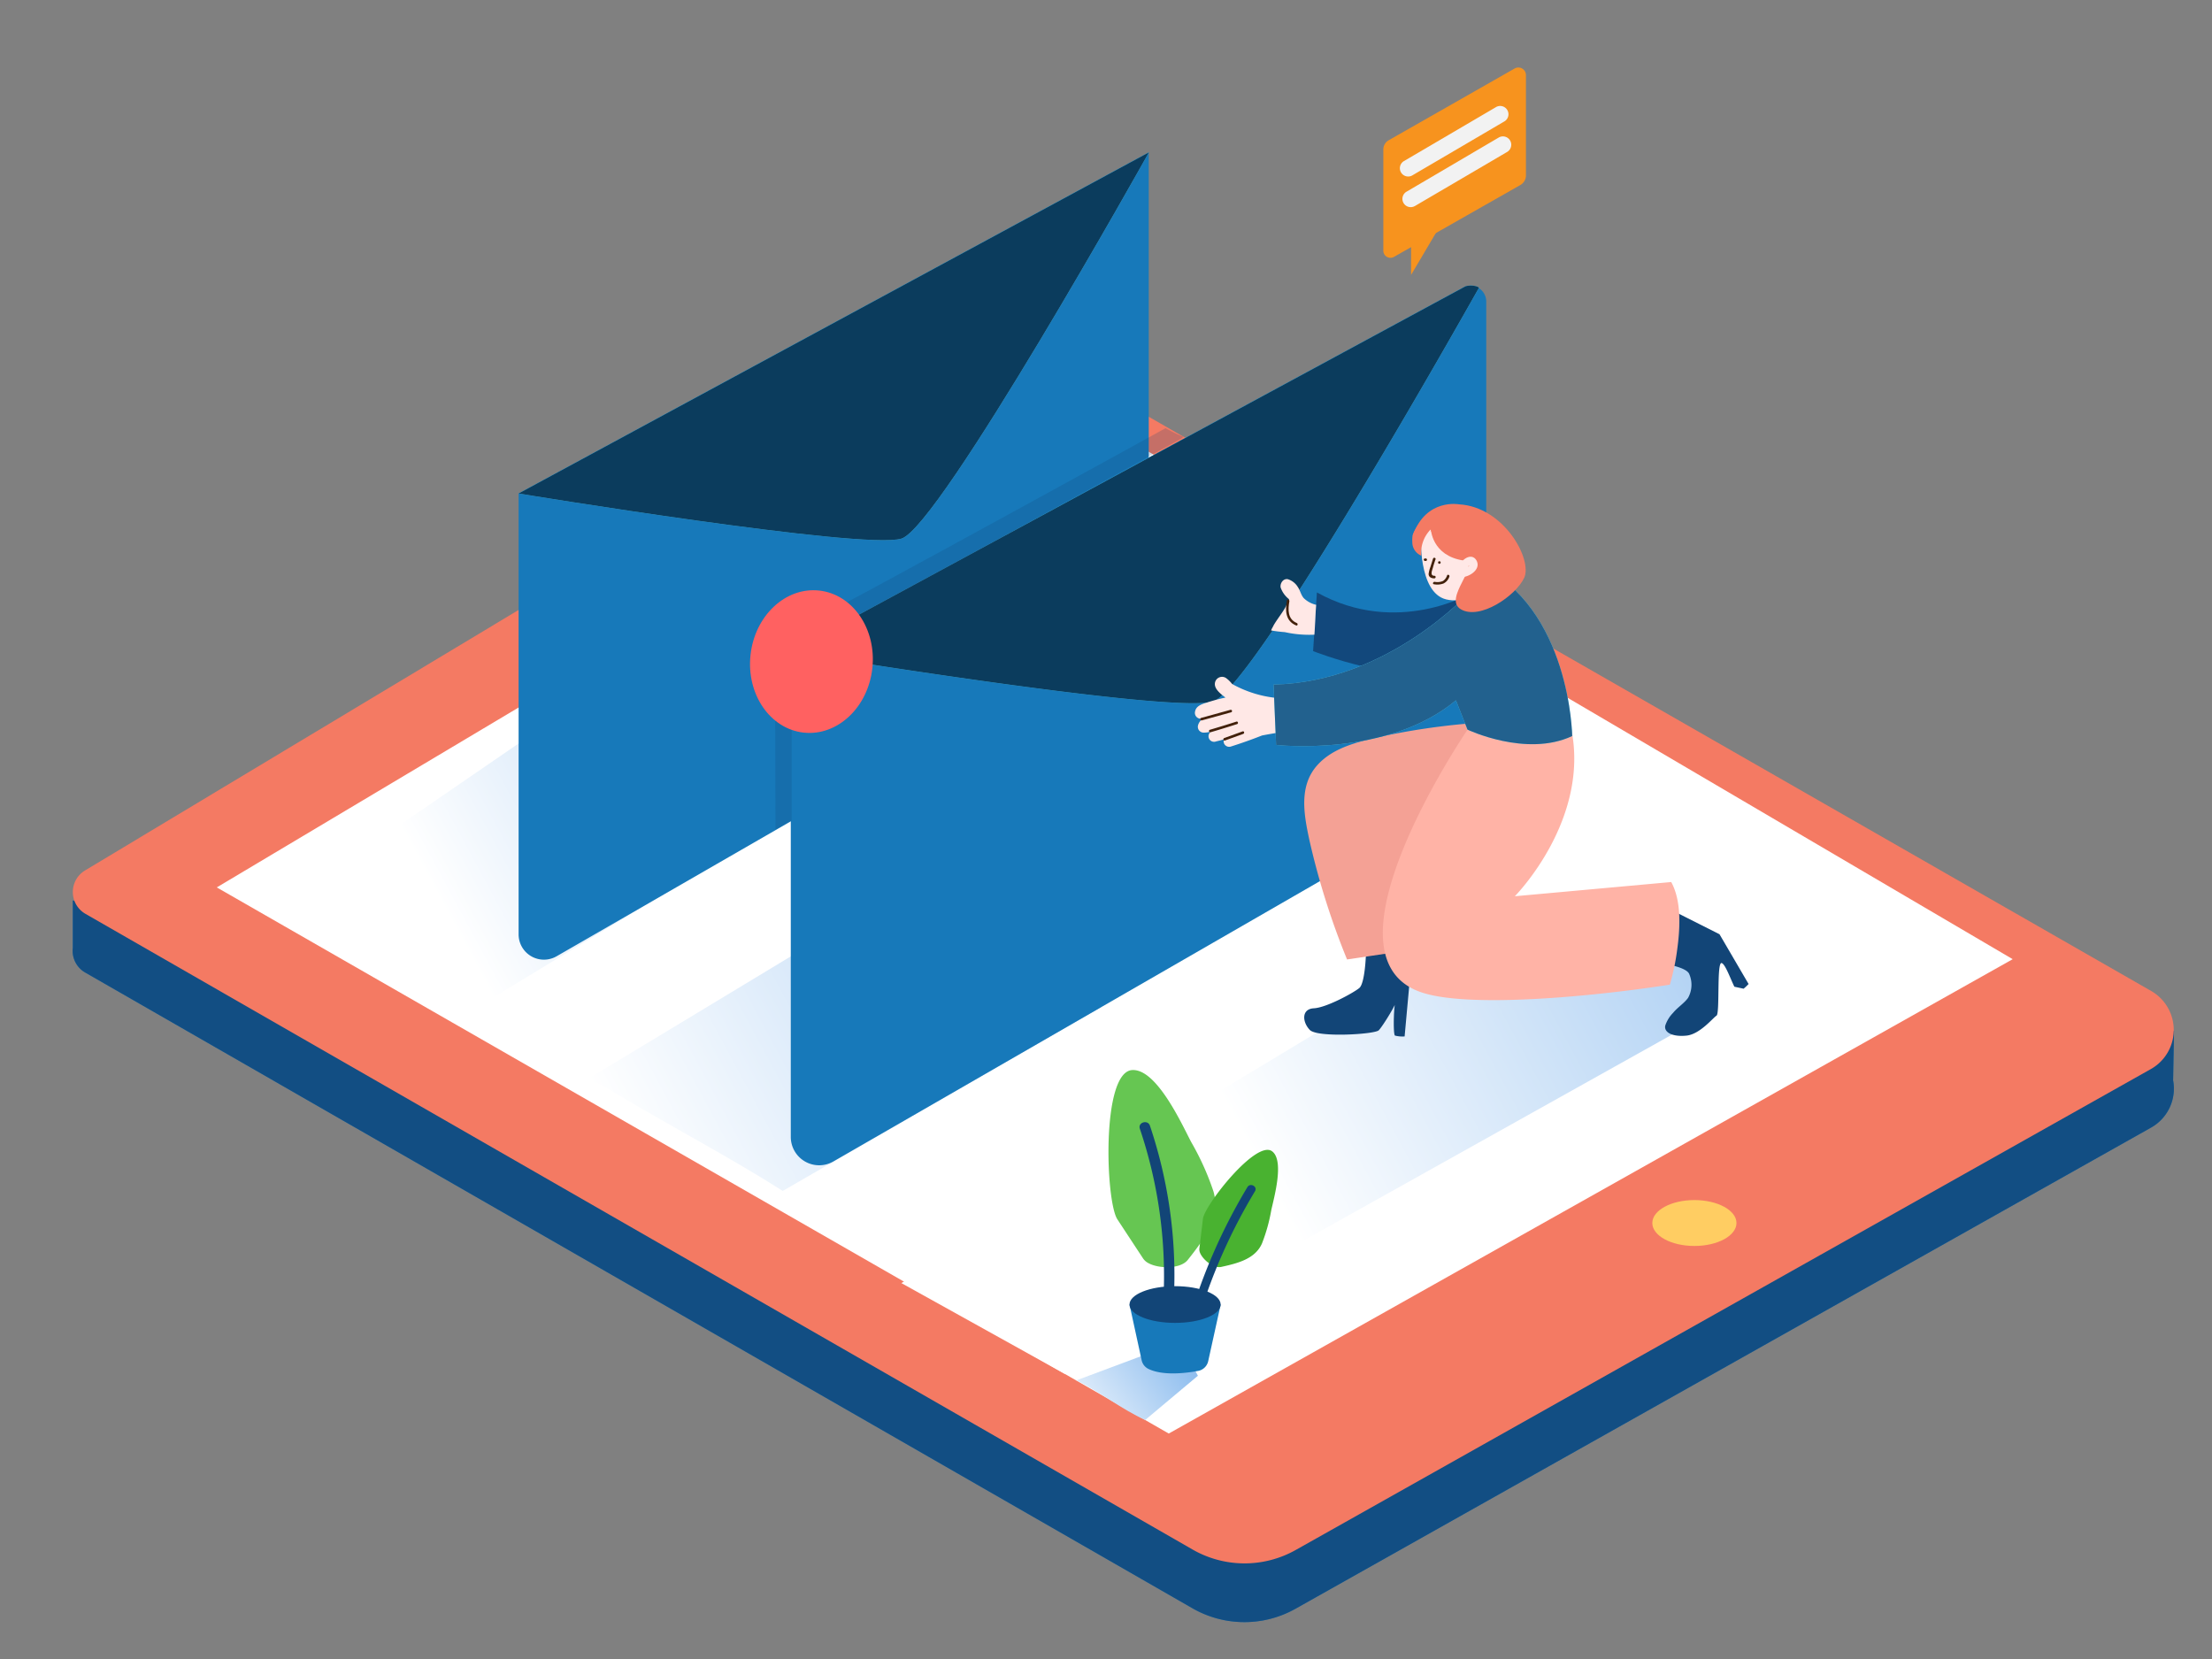 <svg id="_1-10" data-name="#1-10" xmlns="http://www.w3.org/2000/svg" xmlns:xlink="http://www.w3.org/1999/xlink" viewBox="0 0 400 300"><rect x="0" y="0" width="400" height="300" fill="#808080" stroke="none"/><defs><linearGradient id="linear-gradient" x1="224.46" y1="149.86" x2="114.12" y2="209.31" gradientUnits="userSpaceOnUse"><stop offset="0" stop-color="#91bfef"/><stop offset="1" stop-color="#fff"/></linearGradient><linearGradient id="linear-gradient-2" x1="171.26" y1="114.4" x2="79.91" y2="163.62" xlink:href="#linear-gradient"/><linearGradient id="linear-gradient-3" x1="337.75" y1="151" x2="227.41" y2="210.45" xlink:href="#linear-gradient"/><linearGradient id="linear-gradient-4" x1="212.71" y1="244.51" x2="191.89" y2="259.81" xlink:href="#linear-gradient"/></defs><title>4_New Message_isometric</title><path d="M393.13,186.41l-4.9,2.91L179.16,69.58,20.42,165l-7.25-2.17,0,8.57a4.52,4.52,0,0,0,2.25,4.47l200.2,114.95a18.87,18.87,0,0,0,18.65.09l154.7-87a8.08,8.08,0,0,0,4-8.54Z" fill="#1779ba"/><path d="M393.13,186.41l-4.9,2.91L179.16,69.58,20.42,165l-7.25-2.17,0,8.57a4.52,4.52,0,0,0,2.25,4.47l200.2,114.95a18.87,18.87,0,0,0,18.65.09l154.7-87a8.08,8.08,0,0,0,4-8.54Z" fill="#124577" opacity="0.82"/><path d="M15.45,165.25l200.2,114.95a18.87,18.87,0,0,0,18.65.09l154.7-87A8.12,8.12,0,0,0,389,179.2L179.16,59,15.37,157.41A4.55,4.55,0,0,0,15.45,165.25Z" fill="#f47a63"/><polygon points="39.2 160.47 211.35 259.23 363.96 173.45 189.41 70.94 39.2 160.47" fill="#fff"/><ellipse cx="306.4" cy="221.16" rx="7.61" ry="4.15" fill="#ffcd62"/><path d="M109.35,196.51c10.63,6.5,21.71,12.19,32.19,18.85L199,182.19l-3.55-11.07-6.17-1.8-45.53,3.17L106.49,195l.85.68A6.89,6.89,0,0,1,109.35,196.51Z" fill="url(#linear-gradient)"/><path d="M65.53,171.9c5.8,3.52,14.71,6.94,20.58,10.35l64.66-39.3-3.55-11.07-6.17-1.8-45.53,3.17L53.65,162C58.79,165.65,60.13,168.61,65.53,171.9Z" fill="url(#linear-gradient-2)"/><polyline points="257.75 174.88 162.99 232.02 192.56 248.45 308.29 183.77 309.46 173.51 303.29 171.71" fill="url(#linear-gradient-3)"/><path d="M93.78,89.24v79.69a4.58,4.58,0,0,0,6.86,4l107.09-61.7V27.56Z" fill="#1779ba"/><path d="M93.78,89.24S156.09,99.49,163,97.4s44.75-69.84,44.75-69.84Z" fill="#6de2fc"/><path d="M93.78,89.24S156.09,99.49,163,97.4s44.75-69.84,44.75-69.84Z" fill="#1779ba"/><path d="M93.78,89.24S156.09,99.49,163,97.4s44.75-69.84,44.75-69.84Z" opacity="0.5"/><path d="M143,117.78V205.6a5.13,5.13,0,0,0,7.68,4.44l113.17-65.2a9.8,9.8,0,0,0,4.91-8.49V54.5A2.85,2.85,0,0,0,264.58,52Z" fill="#1779ba"/><path d="M266.95,51.77a3.68,3.68,0,0,0-1.93,0L142.94,117.85s68.76,11.31,76.38,9c6.83-2.07,41.15-62.46,48.14-74.85A3,3,0,0,0,266.95,51.77Z" fill="#6de2fc"/><path d="M266.95,51.77a3.68,3.68,0,0,0-1.93,0L142.94,117.85s68.76,11.31,76.38,9c6.83-2.07,41.15-62.46,48.14-74.85A3,3,0,0,0,266.95,51.77Z" fill="#1779ba"/><path d="M266.95,51.77a3.68,3.68,0,0,0-1.93,0L142.94,117.85s68.76,11.31,76.38,9c6.83-2.07,41.15-62.46,48.14-74.85A3,3,0,0,0,266.95,51.77Z" opacity="0.5"/><g opacity="0.21"><path d="M210.77,77.43Q190.39,88.65,170,99.78c-7.39,4-14.76,8.09-22.24,11.94-2.89,1.49-5.72,2.78-7,6.06-.8,2.12-.6,4.42-.6,6.65l.08,25.57c1.23-.72,1.91-1.07,2.92-1.65V128.89c0-2.43-.17-4.93,0-7.35.28-4.16,3-5.64,6.29-7.33,16.2-8.35,32.1-17.3,48.07-26.06l16-8.78a1.44,1.44,0,0,0,.44-.38A29.05,29.05,0,0,1,210.77,77.43Z" fill="#124577"/></g><path d="M251.07,25.39l22.82-13a1.37,1.37,0,0,1,2.05,1.19V31.7a2,2,0,0,1-1,1.75l-22.86,13a1.29,1.29,0,0,1-1.93-1.12l0-18.26A1.92,1.92,0,0,1,251.07,25.39Z" fill="#f7931e"/><path d="M255.17,43.48v6.23l6-10.15" fill="#f7931e"/><path d="M255.35,31.74l16.73-9.81a1.5,1.5,0,0,0-1.51-2.59l-16.73,9.81a1.5,1.5,0,0,0,1.51,2.59Z" fill="#f2f2f2"/><path d="M255.82,37.28l16.73-9.81A1.5,1.5,0,0,0,271,24.88L254.3,34.69a1.5,1.5,0,0,0,1.51,2.59Z" fill="#f2f2f2"/><ellipse cx="146.72" cy="119.63" rx="12.92" ry="11.08" transform="translate(11.98 252.6) rotate(-83.81)" fill="#ff6161"/><path d="M238.42,127.8h-.07a1,1,0,0,0-.95-1,1.06,1.06,0,0,0-1.29-1,24.17,24.17,0,0,1-3.72.51,20.79,20.79,0,0,1-9.58-2.62,5.52,5.52,0,0,0-1-1,1.3,1.3,0,0,0-2.12.88c-.11,1,1,1.9,1.92,2.57a31.67,31.67,0,0,0-3.2.85c-.92.3-2.09.57-2.3,1.66a1.05,1.05,0,0,0,1.28,1.28l.32-.06a2,2,0,0,0-1.07,1.3,1.05,1.05,0,0,0,1,1.31,4.58,4.58,0,0,0,1.26-.17l-.16.23a1,1,0,0,0,1.17,1.53c.48-.11,1-.24,1.42-.37a1,1,0,0,0,1.24,1.3q2.85-.9,5.64-2a82.34,82.34,0,0,1,9.44-1.27,1.1,1.1,0,0,0,.69-1.86l.35-.05C239.84,129.66,239.58,127.71,238.42,127.8Z" fill="#ffe8e6"/><path d="M222.5,128.36l-5.29,1.46a.23.23,0,0,0,.12.45l5.29-1.46A.23.23,0,0,0,222.5,128.36Z" fill="#42210b"/><path d="M223.58,130.49q-2.38.77-4.78,1.47a.23.23,0,0,0,.12.45q2.4-.7,4.78-1.47C224,130.85,223.86,130.4,223.58,130.49Z" fill="#42210b"/><path d="M224.7,132.26l-3.32,1.2c-.28.1-.16.55.12.45l3.32-1.2C225.1,132.6,225,132.16,224.7,132.26Z" fill="#42210b"/><path d="M266.14,107.22s-13.46,8-28-.09l-.69,10.61s16,6.36,27.26,3.76" fill="#124577" opacity="0.92"/><path d="M238,109.37a4.69,4.69,0,0,1-2.26-1.23c-.49-.58-.62-1.36-1.06-2a3.22,3.22,0,0,0-1.79-1.4c-.84-.17-1.45.74-1.31,1.5a4.6,4.6,0,0,0,1.38,2l.15.13a5,5,0,0,1-.47.95,1,1,0,0,1-.11.33c-.64,1.2-1.54,2.25-2.22,3.43a4.26,4.26,0,0,1-.29.54l-.17.38a23.62,23.62,0,0,0,2.49.31,20.34,20.34,0,0,0,5.34.46C237.82,113.05,237.86,111.26,238,109.37Z" fill="#ffe8e6"/><path d="M234.5,112.66c-1.67-.7-1.61-2.42-1.34-3.94.05-.29-.39-.42-.45-.12-.32,1.81-.26,3.7,1.67,4.5C234.65,113.22,234.77,112.77,234.5,112.66Z" fill="#42210b"/><path d="M247,172.67s-.17,5.15-1.2,6-5.92,3.54-8.21,3.66-2.1,2.51-.73,3.92,11.72.8,12.46.06,3.59-5.4,3.16-5.47-.62,6.21-.22,6.43a5.47,5.47,0,0,0,1.74.15l1.5-16.49" fill="#124577"/><path d="M256.35,149.05c1.06.09,10.86,1.24,18.26-1.45a26.43,26.43,0,0,0,3.67-8.9,51.67,51.67,0,0,0,1.38-8.6l-7.49.35a126.35,126.35,0,0,0-21.94,2.64c-4.2.95-9,1.92-12,5.26-3.44,3.8-2.42,9.07-1.44,13.61a136.48,136.48,0,0,0,6.8,21.54l18.11-2.71S254.4,148.9,256.35,149.05Z" fill="#f4a195"/><path d="M315.3,178.79a10,10,0,0,0,.9-.85l-5.26-9L303.12,165l-2.74,9.19s4.66.61,5.11,2a4.85,4.85,0,0,1-.24,4.27c-.74,1-1.9,1.71-2.71,2.7a6,6,0,0,0-1.41,2.31c-.26,1.28,1.43,2.06,3.86,1.8s4.77-3.22,5.41-3.61,0-9.77.93-9.51c.66.19,1.6,2.87,2.3,4.28Z" fill="#124577"/><path d="M303.29,171.71c.5-3.66.85-8.69-1.08-12.21l-28.28,2.57s13.76-13.9,10.14-30.58l-18.69.46s-27.61,40.41-8.7,47.37c8,3,30.19,1.07,45.28-1.26A41,41,0,0,0,303.29,171.71Z" fill="#ffb3a6"/><path d="M265.68,107.12s-14.59,16.21-35.38,16.67l.46,10.92s20.07,2.31,32.52-8.07l2.09,5.3S276,137,284.3,133.1c0,0-.3-23.24-17-31" fill="#6de2fc"/><path d="M265.68,107.12s-14.59,16.21-35.38,16.67l.46,10.92s20.07,2.31,32.52-8.07l2.09,5.3S276,137,284.3,133.1c0,0-.3-23.24-17-31" fill="#124577" opacity="0.82"/><path d="M256.95,96.67s-.57,10.47,4.56,11.72c5.85,1.43,9.77-6.64,7.16-11.17S258.31,93.15,256.95,96.67Z" fill="#ffe8e6"/><path d="M260.28,92.23a7.62,7.62,0,0,0-4.68,4.13c-.06.14-.11.29-.16.44a6.38,6.38,0,0,0-.05,1.26,2.64,2.64,0,0,0,1.62,2.42,6,6,0,0,1,1.74-4.78s-.59,1.15,5,3.67c0,0,3.86,5.11,2.79,7.75.1-.25.81-.62,1-.8a15.41,15.41,0,0,0,2.3-2.38C274.62,97.72,267,90.11,260.28,92.23Z" fill="#f47a63"/><path d="M258.75,95.7s.17,4.78,5.87,5.65c3.46.53-3.85,6.86-.43,8.84s9.89-2.42,11.43-5.7S272,91.66,263.84,91.2c0,0-5.9-1.13-8.31,5.5" fill="#f47a63"/><path d="M260.32,101.49a.23.23,0,0,0-.07.46A.23.23,0,0,0,260.32,101.49Z" fill="#42210b"/><path d="M257.73,101l-.13,0c-.28.09-.11.52.17.43l.13,0C258.19,101.31,258,100.88,257.73,101Z" fill="#42210b"/><path d="M267,101.36c-.95-1.68-3.22.1-3.15,1.52a.4.4,0,0,0,.5.39.51.51,0,0,0,.05.16,1.36,1.36,0,0,1-.34,0c-.58-.11-.72.8-.14.91C265.34,104.6,267.94,103.08,267,101.36Zm-1.94.8a.46.46,0,0,0,.17.14.43.43,0,0,0,.45-.05.52.52,0,0,1-.1.17.89.89,0,0,1-.7.34h-.1A1,1,0,0,1,265,102.16Z" fill="#ffe8e6"/><path d="M259.4,104.12c-.89,0-.41-1-.28-1.49s.3-1,.47-1.49c.09-.28-.35-.4-.45-.12-.16.49-.32,1-.47,1.49a5.55,5.55,0,0,0-.33,1.27c0,.61.53.79,1,.81C259.69,104.59,259.69,104.13,259.4,104.12Z" fill="#42210b"/><path d="M261.68,104.06a1.89,1.89,0,0,1-.74,1,2.58,2.58,0,0,1-1.52.15c-.29,0-.42.4-.12.44a3.26,3.26,0,0,0,1.72-.13,2.11,2.11,0,0,0,1.07-1.24C262.2,104,261.8,103.79,261.68,104.06Z" fill="#42210b"/><path d="M207.08,256.78l9.54-8c-2-3.72-2.13-4.85-5.26-7.76l-2.13,3.14-14.57,5.45C198.85,251.69,202.83,254.83,207.08,256.78Z" fill="url(#linear-gradient-4)"/><path d="M204.25,235.9l2.2,10.09a2.28,2.28,0,0,0,1.24,1.56c1.28.62,3.92,1.26,8.93.36a2.3,2.3,0,0,0,1.86-1.76l2.26-10.26" fill="#1779ba"/><ellipse cx="212.49" cy="235.9" rx="8.24" ry="3.32" fill="#124577"/><path d="M207.7,228.43a2.63,2.63,0,0,1-1-.87l-4.64-7.06c-2.15-3.27-2.93-26.73,2.7-27,4.47-.23,9.07,10.05,10.67,13.06a48.46,48.46,0,0,1,4,8.88c1.35,4.63-1.71,8.68-4.61,12.35C213.51,229.52,209.56,229.44,207.7,228.43Z" fill="#66c652"/><path d="M210.46,233.06q.94.64,1.83,1.34a84.87,84.87,0,0,0-4.35-30.85c-.39-1.14-2.21-.59-1.82.56A83.1,83.1,0,0,1,210.46,233.06Z" fill="#124577"/><path d="M217,226.54a1.64,1.64,0,0,1-.11-.81l.64-5.33c.29-2.47,9.6-14.32,12.49-12.22,2.3,1.67.31,8.57-.14,10.69a30.78,30.78,0,0,1-1.68,6c-1.25,2.81-4.43,3.58-7.37,4.23C219.42,229.4,217.5,227.78,217,226.54Z" fill="#49b230"/><path d="M225.57,214.67a102.13,102.13,0,0,0-9.88,21.89,12.15,12.15,0,0,1,1.36.86,100.69,100.69,0,0,1,9.89-22C227.46,214.55,226.08,213.82,225.57,214.67Z" fill="#124577"/></svg>